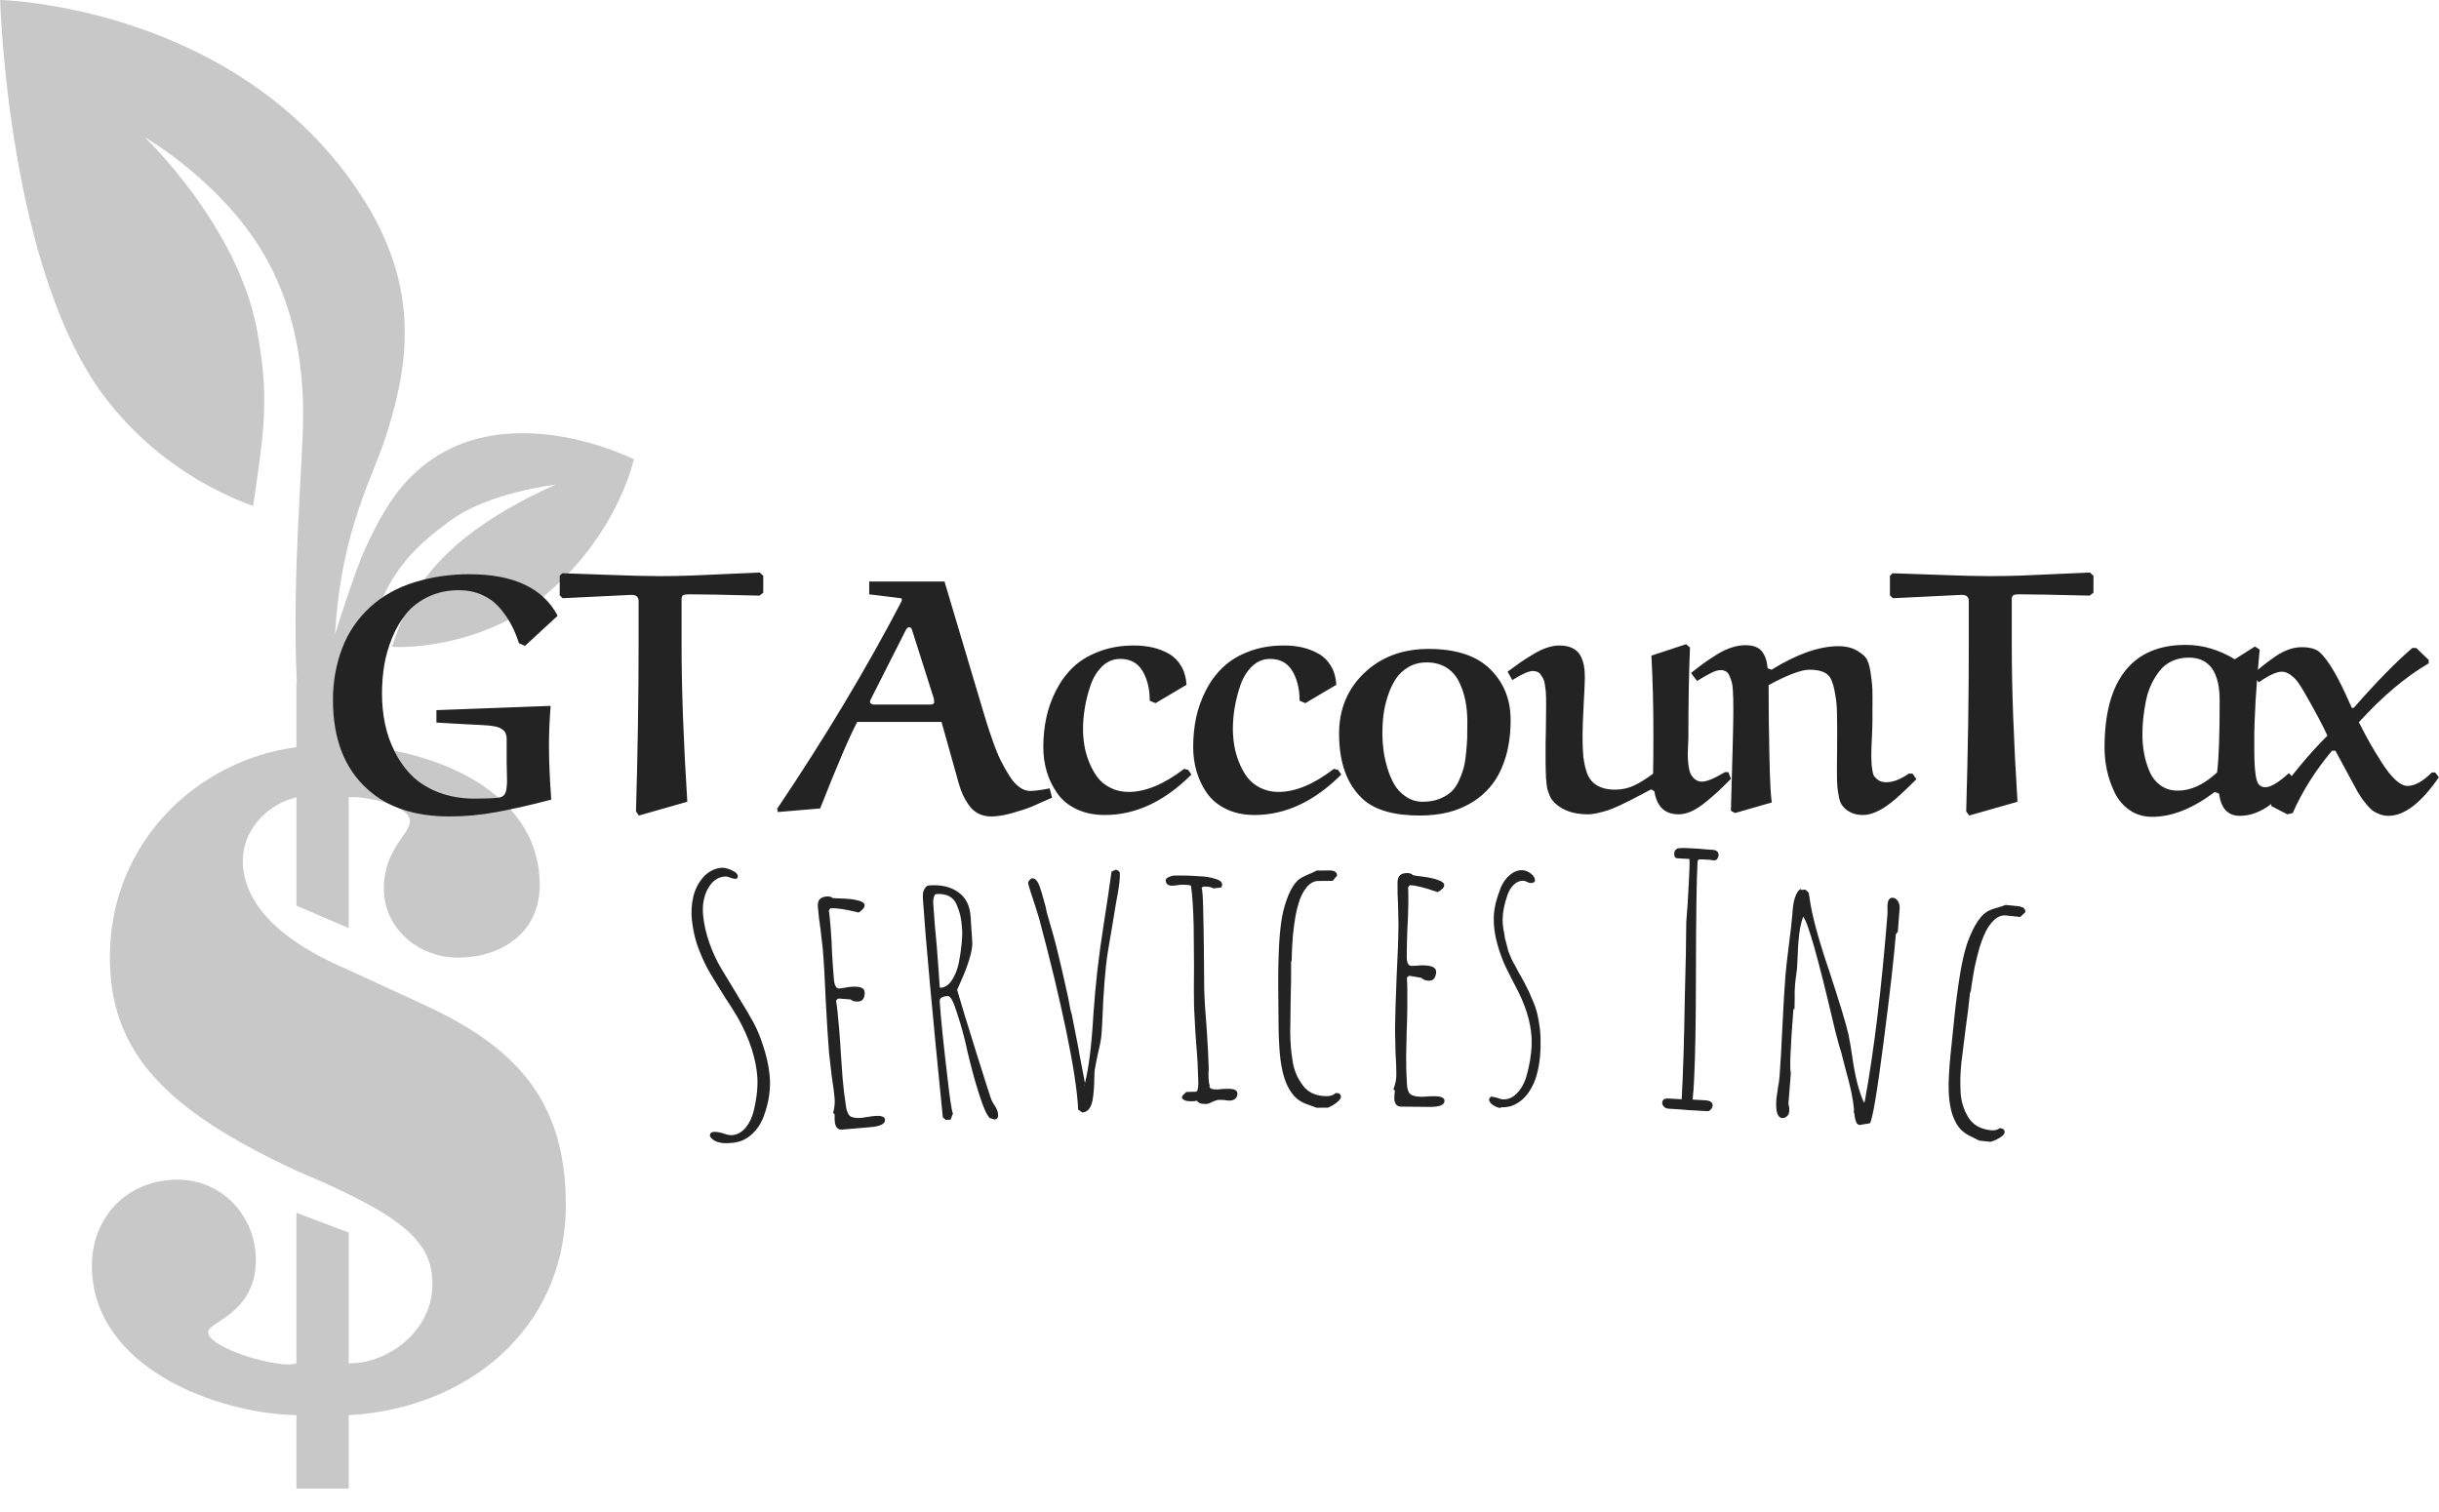 <svg id="SvgjsSvg1190" width="5000" height="3099" xmlns="http://www.w3.org/2000/svg" version="1.1" xmlns:xlink="http://www.w3.org/1999/xlink" xmlns:svgjs="http://svgjs.com/svgjs" viewBox="0 0 319.422 198"><defs id="SvgjsDefs1191"></defs><g id="SvgjsG1193" transform="rotate(0 41.5 97.5)"><svg height="195" viewBox="0 0 40.494 95.709" xmlns="http://www.w3.org/2000/svg" version="1.1" xmlns:xlink="http://www.w3.org/1999/xlink" xmlns:svgjs="http://svgjs.com/svgjs" preserveAspectRatio="none" width="83" x="0" y="0"><g><svg data-color="1" xmlns="http://www.w3.org/2000/svg" xmlns:xlink="http://www.w3.org/1999/xlink" version="1.1" x="0px" y="0px" viewBox="29.65 1.654 40.494 95.709" enable-background="new 0 0 100 100" xml:space="preserve" width="40.494" height="95.709" fill="rgb(200, 200, 200)"><path d="M56.529,66.159l-4.721-2.188c-2.648-1.151-6.218-3.166-6.621-6.448c-0.288-2.303,1.439-4.145,3.397-4.606v6.966l3.339,1.439  v-8.406c0.691-0.115,3.915,0.403,3.915,1.554c0,0.806-1.669,1.785-1.669,4.318s2.188,4.433,4.721,4.433  c2.821,0,5.239-1.612,5.239-4.663c0-6.276-7.254-8.809-12.206-8.982v-1.632c0.05-0.61,0.113-1.207,0.186-1.781  c0.25-1.944,0.954-3.977,1.86-5.857c1.056-2.181,1.992-3.376,4.456-5.186c2.479-1.824,6.757-2.313,6.757-2.313  s-4.14,1.715-6.836,4.31c-1.896,1.825-2.777,3.477-3.662,6.124c1.805,0.108,5.931-0.39,9.128-2.8c5.202-3.917,6.332-9.26,6.332-9.26  s-8.834-4.501-14.355,1.243c-1.306,1.359-2.075,2.938-2.765,4.401c-0.694,1.463-1.971,5.602-1.971,5.602  c0.422-7.113,2.565-10.22,3.42-13.283c1.342-4.418,1.921-9.227-1.735-14.892C44.837,1.994,29.65,1.654,29.65,1.654  s0.48,17.587,6.85,25.747c2.859,3.665,6.353,5.685,9.314,6.79c0.734-4.975,1.042-7.035,0.246-11.336  c-1.245-6.714-7.172-12.382-7.172-12.382s5.192,3.004,7.86,7.968c1.73,3.219,2.225,6.547,2.265,9.605  c0.038,2.923-0.736,10.492-0.405,17.444h-0.024v4.203c-6.448,0.864-11.803,6.161-11.918,13.242  c-0.115,6.448,3.685,10.133,11.918,13.99c6.966,2.936,8.693,4.606,8.693,7.312c0,2.994-2.879,5.124-5.354,5.067v-8.406l-3.339-1.267  v9.672c-0.922,0.403-5.643-0.921-5.643-2.015c0-0.633,3.052-1.209,3.052-4.606c0-2.821-2.13-5.182-5.009-5.182  c-3.166,0-5.47,2.361-5.47,5.527c0,6.506,7.888,9.5,13.07,9.615v4.721h3.339v-4.721c7.427-0.403,13.875-5.412,13.875-13.53  C65.799,72.262,62.46,68.865,56.529,66.159z"></path></svg></g><defs id="SvgjsDefs1192"></defs></svg></g><g id="SvgjsG1195" transform="rotate(0 181.508 91)"><svg xmlns="http://www.w3.org/2000/svg" xmlns:xlink="http://www.w3.org/1999/xlink" width="275.828" viewBox="2.56 22.3 275.83 32.08" overflow="visible" style="overflow: visible;" transform="" version="1.1" xmlns:svgjs="http://svgjs.com/svgjs" preserveAspectRatio="none" height="32" x="43.594" y="75" fill="#000000" stroke="none"><path stroke="none" fill="rgb(35, 35, 35)" d="M16.11 42.00L16.11 40.37L31.07 39.81L31.07 39.81Q30.85 42.67 30.85 44.99L30.85 44.99L30.85 44.99Q30.85 47.95 31.15 52.12L31.15 52.12L31.15 52.12Q27.05 53.20 23.96 53.76L23.96 53.76L23.96 53.76Q20.86 54.33 17.81 54.33L17.81 54.33L17.81 54.33Q10.96 54.33 7.05 50.72L7.05 50.72L7.05 50.72Q2.56 46.66 2.56 39.02L2.56 39.02L2.56 39.02Q2.56 35.45 3.75 32.28L3.75 32.28L3.75 32.28Q4.94 29.11 7.48 26.79L7.48 26.79L7.48 26.79Q9.90 24.60 13.28 23.56L13.28 23.56L13.28 23.56Q16.65 22.52 20.41 22.52L20.41 22.52L20.41 22.52Q29.11 22.52 31.99 27.97L31.99 27.97L27.71 31.93L26.92 31.58L26.92 31.58Q26.47 30.16 25.83 29.00L25.83 29.00L25.83 29.00Q25.20 27.84 24.28 26.81L24.28 26.81L24.28 26.81Q23.35 25.78 22.01 25.20L22.01 25.20L22.01 25.20Q20.67 24.62 19.06 24.62L19.06 24.62L19.06 24.62Q16.82 24.62 15.04 25.48L15.04 25.48L15.04 25.48Q13.26 26.34 12.15 27.70L12.15 27.70L12.15 27.70Q11.04 29.07 10.30 30.89L10.30 30.89L10.30 30.89Q9.56 32.72 9.27 34.51L9.27 34.51L9.27 34.51Q8.98 36.31 8.98 38.18L8.98 38.18L8.98 38.18Q8.98 40.24 9.37 42.14L9.37 42.14L9.37 42.14Q9.75 44.04 10.67 45.86L10.67 45.86L10.67 45.86Q11.58 47.67 12.94 49.02L12.94 49.02L12.94 49.02Q14.31 50.36 16.42 51.18L16.42 51.18L16.42 51.18Q18.54 51.99 21.16 51.99L21.16 51.99L21.16 51.99Q23.22 51.99 24.23 51.86L24.23 51.86L24.23 51.86Q24.66 51.82 24.92 51.57L24.92 51.57L24.92 51.57Q25.18 51.33 25.27 50.79L25.27 50.79L25.27 50.79Q25.35 50.25 25.36 49.84L25.36 49.84L25.36 49.84Q25.37 49.44 25.34 48.57L25.34 48.57L25.34 48.57Q25.31 47.70 25.31 47.29L25.31 47.29L25.31 43.98L25.31 43.98Q25.27 43.63 25.17 43.40L25.17 43.40L25.17 43.40Q25.07 43.16 24.86 42.99L24.86 42.99L24.86 42.99Q24.64 42.82 24.41 42.70L24.41 42.70L24.41 42.70Q24.17 42.58 23.72 42.50L23.72 42.50L23.72 42.50Q23.27 42.41 22.83 42.38L22.83 42.38L22.83 42.38Q22.39 42.35 21.62 42.30L21.62 42.30L21.62 42.30Q20.86 42.26 20.14 42.23L20.14 42.23L20.14 42.23Q19.42 42.20 18.29 42.13L18.29 42.13L18.29 42.13Q17.17 42.07 16.11 42.00L16.11 42.00ZM42.59 31.88L42.59 31.88L42.59 26.04L42.59 26.04Q42.59 25.16 41.50 25.24L41.50 25.24L32.64 25.67L32.26 25.29L32.26 22.73L32.60 22.39L32.60 22.39Q34.19 22.43 38.54 22.60L38.54 22.60L38.54 22.60Q42.89 22.77 45.28 22.77L45.28 22.77L45.28 22.77Q47.25 22.77 49.39 22.70L49.39 22.70L49.39 22.70Q51.53 22.62 54.35 22.48L54.35 22.48L54.35 22.48Q57.18 22.34 58.47 22.30L58.47 22.30L58.92 22.73L58.92 24.94L58.43 25.33L58.43 25.33Q58.30 25.33 56.58 25.29L56.58 25.29L56.58 25.29Q54.86 25.24 52.66 25.20L52.66 25.20L52.66 25.20Q50.46 25.16 49.14 25.16L49.14 25.16L49.14 25.16Q48.61 25.16 48.41 25.29L48.41 25.29L48.41 25.29Q48.22 25.42 48.22 25.82L48.22 25.82L48.22 31.88L48.22 31.88Q48.22 40.48 48.97 52.40L48.97 52.40L42.63 54.21L42.25 53.67L42.25 53.67Q42.59 42.04 42.59 31.88ZM66.37 53.28L66.37 53.28L60.83 53.75L60.74 53.32L60.74 53.32Q70.18 39.25 77.03 26.08L77.03 26.08L77.03 26.08Q77.07 26.04 77.07 25.87L77.07 25.87L77.07 25.87Q77.07 25.67 76.94 25.67L76.94 25.67L72.80 25.16L72.80 23.48L82.66 23.48L87.54 39.90L87.54 39.90Q87.94 41.25 88.23 42.18L88.23 42.18L88.23 42.18Q88.52 43.12 89.04 44.58L89.04 44.58L89.04 44.58Q89.55 46.04 90.05 47.03L90.05 47.03L90.05 47.03Q90.54 48.02 91.16 49.00L91.16 49.00L91.16 49.00Q91.77 49.97 92.47 50.48L92.47 50.48L92.47 50.48Q93.16 50.98 93.87 50.98L93.87 50.98L93.87 50.98Q94.75 50.98 96.43 50.64L96.43 50.64L96.75 51.86L96.75 51.86Q94.84 52.72 93.99 53.08L93.99 53.08L93.99 53.08Q93.14 53.43 91.55 53.88L91.55 53.88L91.55 53.88Q89.96 54.33 88.78 54.33L88.78 54.33L88.78 54.33Q87.84 54.33 87.09 53.95L87.09 53.95L87.09 53.95Q86.35 53.56 85.86 52.86L85.86 52.86L85.86 52.86Q85.37 52.16 85.06 51.49L85.06 51.49L85.06 51.49Q84.76 50.81 84.51 49.93L84.51 49.93L82.27 41.92L71.23 41.92L71.23 41.92Q69.77 44.64 66.37 53.28ZM73.38 39.64L80.90 39.64L80.90 39.64Q81.00 39.64 81.15 39.56L81.15 39.56L81.15 39.56Q81.30 39.49 81.30 39.40L81.30 39.40L81.30 39.40Q81.30 38.93 81.26 38.84L81.26 38.84L78.40 29.82L78.40 29.82Q78.30 29.48 78.00 29.48L78.00 29.48L78.00 29.48Q77.82 29.48 77.61 29.82L77.61 29.82L72.99 38.97L72.99 38.97Q72.90 39.10 72.90 39.36L72.90 39.36L72.90 39.36Q72.90 39.45 73.08 39.54L73.08 39.54L73.08 39.54Q73.25 39.64 73.38 39.64L73.38 39.64ZM114.36 37.04L114.36 37.04L110.30 39.45L109.54 39.14L109.54 39.14Q109.54 36.82 108.60 35.23L108.60 35.23L108.60 35.23Q107.65 33.64 105.68 33.64L105.68 33.64L105.68 33.64Q104.32 33.64 103.31 34.62L103.31 34.62L103.31 34.62Q102.30 35.60 101.79 37.11L101.79 37.11L101.79 37.11Q101.27 38.63 101.04 40.07L101.04 40.07L101.04 40.07Q100.80 41.51 100.80 42.80L100.80 42.80L100.80 42.80Q100.80 43.87 100.97 44.95L100.97 44.95L100.97 44.95Q101.14 46.02 101.58 47.15L101.58 47.15L101.58 47.15Q102.03 48.28 102.67 49.15L102.67 49.15L102.67 49.15Q103.31 50.02 104.38 50.56L104.38 50.56L104.38 50.56Q105.44 51.11 106.77 51.11L106.77 51.11L106.77 51.11Q110.10 51.11 114.04 48.08L114.04 48.08L114.57 48.21L115.00 48.83L115.00 48.83Q109.70 54.14 103.66 54.14L103.66 54.14L103.66 54.14Q101.57 54.14 99.97 53.38L99.97 53.38L99.97 53.38Q98.37 52.62 97.45 51.32L97.45 51.32L97.45 51.32Q96.53 50.02 96.06 48.47L96.06 48.47L96.06 48.47Q95.60 46.92 95.60 45.22L95.60 45.22L95.60 45.22Q95.60 43.23 95.99 41.38L95.99 41.38L95.99 41.38Q96.38 39.53 97.27 37.78L97.27 37.78L97.27 37.78Q98.16 36.03 99.50 34.74L99.50 34.74L99.50 34.74Q100.84 33.45 102.90 32.67L102.90 32.67L102.90 32.67Q104.95 31.88 107.48 31.88L107.48 31.88L107.48 31.88Q108.79 31.88 109.92 32.14L109.92 32.14L109.92 32.14Q111.05 32.40 112.05 32.97L112.05 32.97L112.05 32.97Q113.05 33.54 113.66 34.58L113.66 34.58L113.66 34.58Q114.27 35.62 114.36 37.04ZM133.98 37.04L133.98 37.04L129.92 39.45L129.17 39.14L129.17 39.14Q129.17 36.82 128.22 35.23L128.22 35.23L128.22 35.23Q127.28 33.64 125.30 33.64L125.30 33.64L125.30 33.64Q123.95 33.64 122.94 34.62L122.94 34.62L122.94 34.62Q121.93 35.60 121.41 37.11L121.41 37.11L121.41 37.11Q120.90 38.63 120.66 40.07L120.66 40.07L120.66 40.07Q120.43 41.51 120.43 42.80L120.43 42.80L120.43 42.80Q120.43 43.87 120.60 44.95L120.60 44.95L120.60 44.95Q120.77 46.02 121.21 47.15L121.21 47.15L121.21 47.15Q121.65 48.28 122.29 49.15L122.29 49.15L122.29 49.15Q122.94 50.02 124.00 50.56L124.00 50.56L124.00 50.56Q125.07 51.11 126.40 51.11L126.40 51.11L126.40 51.11Q129.73 51.11 133.66 48.08L133.66 48.08L134.20 48.21L134.63 48.83L134.63 48.83Q129.32 54.14 123.28 54.14L123.28 54.14L123.28 54.14Q121.20 54.14 119.60 53.38L119.60 53.38L119.60 53.38Q118.00 52.62 117.07 51.32L117.07 51.32L117.07 51.32Q116.15 50.02 115.69 48.47L115.69 48.47L115.69 48.47Q115.23 46.92 115.23 45.22L115.23 45.22L115.23 45.22Q115.23 43.23 115.61 41.38L115.61 41.38L115.61 41.38Q116 39.53 116.89 37.78L116.89 37.78L116.89 37.78Q117.78 36.03 119.13 34.74L119.13 34.74L119.13 34.74Q120.47 33.45 122.52 32.67L122.52 32.67L122.52 32.67Q124.57 31.88 127.11 31.88L127.11 31.88L127.11 31.88Q128.42 31.88 129.55 32.14L129.55 32.14L129.55 32.14Q130.67 32.40 131.67 32.97L131.67 32.97L131.67 32.97Q132.67 33.54 133.28 34.58L133.28 34.58L133.28 34.58Q133.90 35.62 133.98 37.04ZM140.01 43.42L140.01 43.42L140.01 43.42Q140.01 44.41 140.14 45.49L140.14 45.49L140.14 45.49Q140.27 46.58 140.63 47.85L140.63 47.85L140.63 47.85Q141.00 49.11 141.55 50.09L141.55 50.09L141.55 50.09Q142.11 51.07 143.09 51.73L143.09 51.73L143.09 51.73Q144.07 52.40 145.29 52.40L145.29 52.40L145.29 52.40Q146.47 52.40 147.39 52.06L147.39 52.06L147.39 52.06Q148.30 51.71 148.91 51.20L148.91 51.20L148.91 51.20Q149.53 50.68 149.96 49.80L149.96 49.80L149.96 49.80Q150.38 48.92 150.61 48.13L150.61 48.13L150.61 48.13Q150.84 47.33 150.96 46.13L150.96 46.13L150.96 46.13Q151.09 44.92 151.12 44.06L151.12 44.06L151.12 44.06Q151.14 43.21 151.14 41.92L151.14 41.92L151.14 41.92Q151.14 40.41 150.88 39.10L150.88 39.10L150.88 39.10Q150.62 37.79 150.04 36.62L150.04 36.62L150.04 36.62Q149.46 35.45 148.38 34.77L148.38 34.77L148.38 34.77Q147.29 34.10 145.81 34.10L145.81 34.10L145.81 34.10Q144.48 34.10 143.43 34.71L143.43 34.71L143.43 34.71Q142.39 35.32 141.77 36.27L141.77 36.27L141.77 36.27Q141.15 37.21 140.73 38.49L140.73 38.49L140.73 38.49Q140.31 39.77 140.16 40.97L140.16 40.97L140.16 40.97Q140.01 42.17 140.01 43.42ZM134.34 43.46L134.34 43.46L134.34 43.46Q134.34 38.65 137.64 35.49L137.64 35.49L137.64 35.49Q140.95 32.33 146.07 32.33L146.07 32.33L146.07 32.33Q151.18 32.33 153.87 34.74L153.87 34.74L153.87 34.74Q156.81 37.43 156.81 41.66L156.81 41.66L156.81 41.66Q156.81 44.30 156.19 46.43L156.19 46.43L156.19 46.43Q155.56 48.55 154.49 49.99L154.49 49.99L154.49 49.99Q153.41 51.43 151.90 52.39L151.90 52.39L151.90 52.39Q150.38 53.35 148.66 53.78L148.66 53.78L148.66 53.78Q146.93 54.21 144.93 54.21L144.93 54.21L144.93 54.21Q139.84 54.21 137.49 52.08L137.49 52.08L137.49 52.08Q134.34 49.22 134.34 43.46ZM175.25 33.21L175.25 33.21L179.79 31.71L180.30 32.14L180.30 32.14Q180.09 37.13 180.09 44.17L180.09 44.17L180.09 44.17Q180.09 44.32 180.05 44.99L180.05 44.99L180.05 44.99Q180.02 45.65 180.01 46.17L180.01 46.17L180.01 46.17Q180 46.69 180.08 47.41L180.08 47.41L180.08 47.41Q180.15 48.13 180.33 48.60L180.33 48.60L180.33 48.60Q180.52 49.07 180.91 49.41L180.91 49.41L180.91 49.41Q181.31 49.76 181.89 49.76L181.89 49.76L181.89 49.76Q182.79 49.76 184.88 48.51L184.88 48.51L185.33 48.51L185.67 49.39L185.67 49.39Q184.62 50.45 184.05 50.98L184.05 50.98L184.05 50.98Q183.48 51.52 182.44 52.38L182.44 52.38L182.44 52.38Q181.40 53.24 180.50 53.65L180.50 53.65L180.50 53.65Q179.61 54.05 178.82 54.05L178.82 54.05L178.82 54.05Q176.11 54.05 175.64 51.03L175.64 51.03L175.21 50.77L175.21 50.77Q174.91 50.94 173.90 51.47L173.90 51.47L173.90 51.47Q172.89 51.99 172.42 52.24L172.42 52.24L172.42 52.24Q171.94 52.49 171.04 52.91L171.04 52.91L171.04 52.91Q170.14 53.32 169.55 53.52L169.55 53.52L169.55 53.52Q168.96 53.71 168.24 53.88L168.24 53.88L168.24 53.88Q167.52 54.05 166.94 54.05L166.94 54.05L166.94 54.05Q164.21 54.05 162.66 52.62L162.66 52.62L162.66 52.62Q162.43 52.40 162.23 52.15L162.23 52.15L162.23 52.15Q162.04 51.91 161.91 51.56L161.91 51.56L161.91 51.56Q161.78 51.22 161.68 50.94L161.68 50.94L161.68 50.94Q161.59 50.66 161.53 50.16L161.53 50.16L161.53 50.16Q161.48 49.65 161.45 49.33L161.45 49.33L161.45 49.33Q161.42 49.01 161.41 48.33L161.41 48.33L161.41 48.33Q161.39 47.65 161.39 47.28L161.39 47.28L161.39 47.28Q161.39 46.90 161.39 46.04L161.39 46.04L161.39 46.04Q161.39 45.18 161.39 44.73L161.39 44.73L161.39 44.73Q161.39 44.21 161.42 43.26L161.42 43.26L161.42 43.26Q161.44 42.30 161.44 41.87L161.44 41.87L161.44 41.87Q161.44 41.49 161.45 40.77L161.45 40.77L161.45 40.77Q161.46 40.05 161.46 39.66L161.46 39.66L161.46 39.66Q161.46 39.27 161.45 38.66L161.45 38.66L161.45 38.66Q161.44 38.05 161.39 37.71L161.39 37.71L161.39 37.71Q161.35 37.36 161.28 36.90L161.28 36.90L161.28 36.90Q161.20 36.44 161.06 36.19L161.06 36.19L161.06 36.19Q160.92 35.94 160.75 35.70L160.75 35.70L160.75 35.70Q160.58 35.45 160.31 35.34L160.31 35.34L160.31 35.34Q160.04 35.23 159.72 35.23L159.72 35.23L159.72 35.23Q158.92 35.23 157.03 36.42L157.03 36.42L156.41 35.32L156.41 35.32Q157.51 34.50 158.06 34.12L158.06 34.12L158.06 34.12Q158.62 33.73 159.65 33.10L159.65 33.10L159.65 33.10Q160.69 32.46 161.56 32.17L161.56 32.17L161.56 32.17Q162.43 31.88 163.20 31.88L163.20 31.88L163.20 31.88Q164.21 31.88 164.90 32.22L164.90 32.22L164.90 32.22Q165.58 32.55 165.93 33.17L165.93 33.17L165.93 33.17Q166.27 33.79 166.40 34.48L166.40 34.48L166.40 34.48Q166.53 35.17 166.53 36.07L166.53 36.07L166.53 36.07Q166.53 36.87 166.38 39.58L166.38 39.58L166.38 39.58Q166.23 42.30 166.23 43.76L166.23 43.76L166.23 43.76Q166.23 45.22 166.31 46.22L166.31 46.22L166.31 46.22Q166.40 47.22 166.66 48.16L166.66 48.16L166.66 48.16Q166.92 49.09 167.38 49.63L167.38 49.63L167.38 49.63Q167.84 50.17 168.60 50.49L168.60 50.49L168.60 50.49Q169.37 50.81 170.46 50.81L170.46 50.81L170.46 50.81Q171.84 50.81 172.97 50.27L172.97 50.27L172.97 50.27Q174.11 49.74 175.47 48.71L175.47 48.71L175.47 48.71Q175.51 46.99 175.51 43.33L175.51 43.33L175.51 43.33Q175.51 38.05 175.25 33.21ZM190.60 37.08L190.60 37.08L190.60 37.08Q190.60 41.77 190.71 46.66L190.71 46.66L190.71 46.66Q190.82 51.56 191.03 52.49L191.03 52.49L186.20 53.88L185.66 53.58L185.66 53.58Q185.98 42.80 185.98 40.69L185.98 40.69L185.98 40.69Q185.98 40.56 185.98 40.33L185.98 40.33L185.98 40.33Q185.98 39.42 185.97 38.97L185.97 38.97L185.97 38.97Q185.96 38.52 185.92 37.79L185.92 37.79L185.92 37.79Q185.88 37.06 185.77 36.68L185.77 36.68L185.77 36.68Q185.66 36.31 185.49 35.89L185.49 35.89L185.49 35.89Q185.32 35.47 185.02 35.29L185.02 35.29L185.02 35.29Q184.71 35.11 184.31 35.11L184.31 35.11L184.31 35.11Q184.05 35.11 183.72 35.21L183.72 35.21L183.72 35.21Q183.38 35.32 183.00 35.52L183.00 35.52L183.00 35.52Q182.61 35.73 182.33 35.88L182.33 35.88L182.33 35.88Q182.05 36.03 181.67 36.27L181.67 36.27L181.67 36.27Q181.30 36.50 181.23 36.54L181.23 36.54L180.44 35.49L180.44 35.49Q181.38 34.74 182.10 34.21L182.10 34.21L182.10 34.21Q182.82 33.69 183.80 33.08L183.80 33.08L183.80 33.08Q184.78 32.46 185.74 32.15L185.74 32.15L185.74 32.15Q186.69 31.84 187.55 31.84L187.55 31.84L187.55 31.84Q189.10 31.84 189.73 32.67L189.73 32.67L189.73 32.67Q190.37 33.49 190.47 34.87L190.47 34.87L190.99 35.06L190.99 35.06Q195.97 31.97 199.75 31.97L199.75 31.97L199.75 31.97Q201.06 31.97 201.95 32.43L201.95 32.43L201.95 32.43Q202.83 32.89 203.28 33.42L203.28 33.42L203.28 33.42Q203.73 33.95 203.94 35.33L203.94 35.33L203.94 35.33Q204.16 36.72 204.19 37.52L204.19 37.52L204.19 37.52Q204.22 38.33 204.20 40.41L204.20 40.41L204.20 40.41Q204.20 41.25 204.20 41.70L204.20 41.70L204.20 41.70Q204.20 42.37 204.13 43.95L204.13 43.95L204.13 43.95Q204.05 45.53 204.05 46.23L204.05 46.23L204.05 46.23Q204.05 47.42 204.16 48.09L204.16 48.09L204.16 48.09Q204.27 48.77 204.38 48.97L204.38 48.97L204.38 48.97Q204.50 49.18 204.76 49.39L204.76 49.39L204.76 49.39Q205.21 49.84 206.01 49.84L206.01 49.84L206.01 49.84Q207.34 49.84 208.95 48.71L208.95 48.71L209.46 48.71L209.96 49.44L209.96 49.44Q207.66 51.73 206.65 52.51L206.65 52.51L206.65 52.51Q204.57 54.14 202.96 54.14L202.96 54.14L202.96 54.14Q201.52 54.14 200.59 53.28L200.59 53.28L200.59 53.28Q200.31 53.02 200.12 52.70L200.12 52.70L200.12 52.70Q199.93 52.38 199.82 51.83L199.82 51.83L199.82 51.83Q199.71 51.28 199.65 50.82L199.65 50.82L199.65 50.82Q199.58 50.36 199.56 49.41L199.56 49.41L199.56 49.41Q199.54 48.47 199.55 47.77L199.55 47.77L199.55 47.77Q199.56 47.07 199.57 45.63L199.57 45.63L199.57 45.63Q199.58 44.19 199.58 43.14L199.58 43.14L199.58 43.14Q199.58 41.36 199.54 40.23L199.54 40.23L199.54 40.23Q199.50 39.10 199.21 37.68L199.21 37.68L199.21 37.68Q198.92 36.27 198.38 35.75L198.38 35.75L198.38 35.75Q197.65 35.06 195.93 35.06L195.93 35.06L195.93 35.06Q194.34 35.06 190.60 37.08ZM216.82 31.88L216.82 31.88L216.82 26.04L216.82 26.04Q216.82 25.16 215.73 25.24L215.73 25.24L206.88 25.67L206.49 25.29L206.49 22.73L206.83 22.39L206.83 22.39Q208.42 22.43 212.77 22.60L212.77 22.60L212.77 22.60Q217.12 22.77 219.51 22.77L219.51 22.77L219.51 22.77Q221.48 22.77 223.62 22.70L223.62 22.70L223.62 22.70Q225.76 22.62 228.58 22.48L228.58 22.48L228.58 22.48Q231.41 22.34 232.70 22.30L232.70 22.30L233.15 22.73L233.15 24.94L232.66 25.33L232.66 25.33Q232.53 25.33 230.81 25.29L230.81 25.29L230.81 25.29Q229.09 25.24 226.89 25.20L226.89 25.20L226.89 25.20Q224.69 25.16 223.38 25.16L223.38 25.16L223.38 25.16Q222.84 25.16 222.64 25.29L222.64 25.29L222.64 25.29Q222.45 25.42 222.45 25.82L222.45 25.82L222.45 31.88L222.45 31.88Q222.45 40.48 223.20 52.40L223.20 52.40L216.87 54.21L216.48 53.67L216.48 53.67Q216.82 42.04 216.82 31.88ZM251.66 33.69L254.30 32.01L254.92 32.42L254.92 32.42Q254.21 39.75 254.21 44.43L254.21 44.43L254.21 44.43Q254.21 46.28 254.24 47.09L254.24 47.09L254.24 47.09Q254.26 47.91 254.39 48.87L254.39 48.87L254.39 48.87Q254.52 49.82 254.83 50.16L254.83 50.16L254.83 50.16Q255.14 50.49 255.68 50.49L255.68 50.49L255.68 50.49Q256.71 50.49 258.75 48.64L258.75 48.64L259.59 49.56L259.59 49.56Q258.81 50.49 258.10 51.21L258.10 51.21L258.10 51.21Q257.39 51.93 256.45 52.68L256.45 52.68L256.45 52.68Q255.50 53.43 254.44 53.84L254.44 53.84L254.44 53.84Q253.38 54.25 252.32 54.25L252.32 54.25L252.32 54.25Q249.98 54.25 249.60 51.33L249.60 51.33L249.04 51.11L249.04 51.11Q244.72 54.38 240.85 54.38L240.85 54.38L240.85 54.38Q239.15 54.38 237.89 53.50L237.89 53.50L237.89 53.50Q236.62 52.62 235.93 51.20L235.93 51.20L235.93 51.20Q235.24 49.78 234.92 48.29L234.92 48.29L234.92 48.29Q234.60 46.79 234.60 45.31L234.60 45.31L234.60 45.31Q234.60 38.63 237.30 35.21L237.30 35.21L237.30 35.21Q239.99 31.80 245.23 31.80L245.23 31.80L245.23 31.80Q248.56 31.80 251.66 33.69L251.66 33.69ZM249.68 39.14L249.68 39.14L249.68 39.14Q249.68 33.47 245.64 33.47L245.64 33.47L245.64 33.47Q244.42 33.47 243.43 33.93L243.43 33.93L243.43 33.93Q242.44 34.40 241.81 35.21L241.81 35.21L241.81 35.21Q241.17 36.03 240.71 37.02L240.71 37.02L240.71 37.02Q240.25 38.01 240.01 39.20L240.01 39.20L240.01 39.20Q239.78 40.39 239.67 41.44L239.67 41.44L239.67 41.44Q239.56 42.50 239.56 43.59L239.56 43.59L239.56 43.59Q239.56 44.86 239.78 46.04L239.78 46.04L239.78 46.04Q239.99 47.22 240.48 48.38L240.48 48.38L240.48 48.38Q240.96 49.54 241.92 50.24L241.92 50.24L241.92 50.24Q242.87 50.94 244.18 50.94L244.18 50.94L244.18 50.94Q246.78 50.94 249.34 48.55L249.34 48.55L249.34 48.55Q249.68 45.98 249.68 39.14ZM274.91 32.21L275.43 32.21L277.06 33.77L277.06 34.22L277.06 34.22Q272.53 36.87 267.91 41.96L267.91 41.96L267.91 41.96Q268.81 43.72 269.41 44.78L269.41 44.78L269.41 44.78Q270.02 45.85 270.96 47.33L270.96 47.33L270.96 47.33Q271.91 48.81 272.74 49.56L272.74 49.56L272.74 49.56Q273.58 50.32 274.29 50.32L274.29 50.32L274.29 50.32Q275.71 50.32 277.47 48.55L277.47 48.55L277.90 48.55L278.39 49.18L278.39 49.18Q274.91 54.25 271.78 54.25L271.78 54.25L271.78 54.25Q271.20 54.25 270.67 54.05L270.67 54.05L270.67 54.05Q270.14 53.86 269.79 53.61L269.79 53.61L269.79 53.61Q269.44 53.37 269.02 52.87L269.02 52.87L269.02 52.87Q268.60 52.38 268.38 52.08L268.38 52.08L268.38 52.08Q268.17 51.78 267.78 51.15L267.78 51.15L264.84 45.70L264.39 45.70L264.39 45.70Q261.12 49.61 259.25 53.88L259.25 53.88L258.54 54.05L256.44 52.96L256.44 52.66L256.44 52.66Q260.13 47.37 263.79 43.72L263.79 43.72L263.79 43.72Q262.90 41.74 260.73 37.96L260.73 37.96L260.73 37.96Q260.30 37.23 259.96 36.74L259.96 36.74L259.96 36.74Q259.62 36.24 259.02 35.78L259.02 35.78L259.02 35.78Q258.41 35.32 257.83 35.32L257.83 35.32L257.83 35.32Q256.78 35.32 254.80 36.72L254.80 36.72L254.01 35.66L254.01 35.66Q254.91 34.87 255.49 34.41L255.49 34.41L255.49 34.41Q256.07 33.95 256.97 33.32L256.97 33.32L256.97 33.32Q257.88 32.70 258.74 32.40L258.74 32.40L258.74 32.40Q259.60 32.10 260.43 32.10L260.43 32.10L260.43 32.10Q262.00 32.10 262.78 32.76L262.78 32.76L262.78 32.76Q264.49 34.33 266.75 39.55L266.75 39.55L266.75 39.55Q266.81 39.66 266.84 39.72L266.84 39.72L266.84 39.72Q266.86 39.79 266.90 39.89L266.90 39.89L266.90 39.89Q266.94 39.98 266.99 40.07L266.99 40.07L267.24 40.07L267.24 40.07Q271.67 35.00 274.91 32.21L274.91 32.21Z" transform="rotate(0 140.475 38.34)"></path><defs id="SvgjsDefs1194"></defs></svg></g><g id="SvgjsG1197" transform="rotate(0 177.5 130.5)"><svg xmlns="http://www.w3.org/2000/svg" xmlns:xlink="http://www.w3.org/1999/xlink" width="176.156" viewBox="-88.684 -32.952 176.159 38.522" overflow="visible" style="overflow: visible;" transform="" version="1.1" xmlns:svgjs="http://svgjs.com/svgjs" preserveAspectRatio="none" height="39" x="89.422" y="111" fill="#000000" stroke="none"><g transform="rotate(0 -0.604 -13.691)"><path transform="translate(-7.317 0) rotate(-5.926 6.502 775.191)" stroke="none" fill="rgb(35, 35, 35)" d="M5.17 0.99L5.17 0.99Q4.37 0.99 3.94 0.92L3.94 0.92L3.94 0.92Q3.51 0.85 3.01 0.63L3.01 0.63L3.01 0.63Q2.48 0.36 2.21-0.14L2.21-0.14L2.21-0.14Q2.21-0.67 2.70-0.67L2.70-0.67L2.70-0.67Q3.19-0.67 3.96-0.36L3.96-0.36L3.96-0.36Q4.68 0 5.17 0L5.17 0L5.17 0Q6.17 0 7.00-0.81L7.00-0.81L7.00-0.81Q7.83-1.62 8.28-2.92L8.28-2.92L8.28-2.92Q9.18-5.49 9.18-7.47L9.18-7.47L9.18-7.47Q9.18-9.67 8.55-11.92L8.55-11.92L8.55-11.92Q7.92-14.17 6.88-16.16L6.88-16.16L6.88-16.16Q6.66-16.65 6.12-17.64L6.12-17.64L6.12-17.64Q5.00-19.89 4.41-21.15L4.41-21.15L4.41-21.15Q3.82-22.41 3.38-23.94L3.38-23.94L3.38-23.94Q2.75-25.96 2.75-28.30L2.75-28.30L2.75-28.30Q2.75-29.79 3.22-31.16L3.22-31.16L3.22-31.16Q3.69-32.53 4.72-33.52L4.72-33.52L4.72-33.52Q5.85-34.56 7.25-34.56L7.25-34.56L7.25-34.56Q7.79-34.56 8.55-34.13L8.55-34.13L8.55-34.13Q9.31-33.70 9.31-33.30L9.31-33.30L9.31-33.30Q9.31-32.94 9.04-32.94L9.04-32.94L9.04-32.94Q8.78-32.94 8.32-33.16L8.32-33.16L8.32-33.16Q7.92-33.39 7.56-33.39L7.56-33.39L7.56-33.39Q6.52-33.39 5.74-32.63L5.74-32.63L5.74-32.63Q4.95-31.86 4.59-30.73L4.59-30.73L4.59-30.73Q4.27-29.79 4.27-28.66L4.27-28.66L4.27-28.66Q4.27-26.91 4.72-25.04L4.72-25.04L4.72-25.04Q5.17-23.18 5.94-21.55L5.94-21.55L7.51-18.27L7.96-17.32L7.96-17.32Q8.91-15.39 9.43-14.13L9.43-14.13L9.43-14.13Q9.95-12.87 10.30-11.29L10.30-11.29L10.30-11.29Q10.80-9.18 10.80-7.25L10.80-7.25L10.80-7.25Q10.80-4.63 9.45-1.93L9.45-1.93L9.45-1.93Q8.78-0.63 7.65 0.18L7.65 0.18L7.65 0.18Q6.52 0.99 5.17 0.99L5.17 0.99Z"></path>,<path transform="translate(-6.26 0) rotate(-4.86 6.412 775.191)" stroke="none" fill="rgb(35, 35, 35)" d="M4.09 0.58L4.09 0.58Q3.28 0.58 3.19-0.36L3.19-0.36L3.19-0.94L3.19-0.94Q3.24-1.17 3.24-1.48L3.24-1.48L3.06-1.67L3.06-1.67Q3.42-2.61 3.42-3.51L3.42-3.51L3.42-3.51Q3.42-4.54 3.28-6.48L3.28-6.48L3.19-9.45L3.19-9.45Q3.19-11.70 3.33-16.20L3.33-16.20L3.33-16.20Q3.51-20.20 3.51-22.99L3.51-22.99L3.42-25.70L3.42-25.70Q3.33-26.91 3.33-28.39L3.33-28.39L3.33-28.39Q3.33-29.07 3.65-29.36L3.65-29.36L3.65-29.36Q3.96-29.65 4.63-29.65L4.63-29.65L4.63-29.65Q5.08-29.65 5.35-29.38L5.35-29.38L5.35-29.38Q5.44-29.34 6.66-29.20L6.66-29.20L6.66-29.20Q7.79-29.07 8.59-28.80L8.59-28.80L8.59-28.80Q9.45-28.53 9.45-28.13L9.45-28.13L9.45-28.13Q9.45-27.68 8.59-27.22L8.59-27.22L8.59-27.22Q6.03-28.08 4.95-28.08L4.95-28.08L4.72-27.81L4.72-27.81Q4.77-27.40 4.77-25.88L4.77-25.88L4.77-25.88Q4.77-23.94 4.68-22.41L4.68-22.41L4.68-22.41Q4.63-20.84 4.63-18.90L4.63-18.90L4.63-18.90Q4.63-17.64 5.26-17.64L5.26-17.64L5.98-17.68L5.98-17.68Q6.34-17.73 6.75-17.73L6.75-17.73L6.75-17.73Q8.50-17.73 8.50-16.92L8.50-16.92L8.50-16.92Q8.50-16.43 8.28-16.09L8.28-16.09L8.28-16.09Q8.05-15.75 7.60-15.75L7.60-15.75L7.60-15.75Q6.93-15.75 6.57-16.11L6.57-16.11L5.13-16.34L4.91-16.34L4.68-16.11L4.68-15.97L4.68-15.97Q4.77-15.21 4.77-12.42L4.77-12.42L4.77-12.42Q4.77-10.66 4.72-9.22L4.72-9.22L4.68-6.03L4.68-6.03Q4.68-4.27 4.81-2.43L4.81-2.43L4.81-2.43Q4.86-1.40 5.26-1.06L5.26-1.06L5.26-1.06Q5.67-0.72 6.75-0.72L6.75-0.72L7.56-0.77L7.56-0.77Q7.96-0.81 8.46-0.81L8.46-0.81L8.46-0.81Q9.76-0.81 9.76-0.22L9.76-0.22L9.76-0.22Q9.76 0.58 7.79 0.58L7.79 0.58L4.09 0.58Z"></path>,<path transform="translate(-7.025 0) rotate(-3.818 7.268 775.191)" stroke="none" fill="rgb(35, 35, 35)" d="M10.75 0.77L10.13 0.54L10.13 0.54Q9.58-0.04 8.96-2.56L8.96-2.56L8.96-2.56Q8.32-5.08 7.79-8.23L7.79-8.23L7.79-8.23Q7.42-10.80 6.75-13.32L6.75-13.32L6.75-13.32Q6.21-15.57 5.71-15.57L5.71-15.57L5.58-15.57L5.58-15.57Q4.59-15.57 4.59-14.94L4.59-14.94L4.59-14.94Q4.59-11.70 4.95-5.08L4.95-5.08L4.95-5.08Q5.13-1.03 5.35-0.36L5.35-0.36L5.00 0.40L4.37 0.40L4.00 0.04L4.00 0.04Q3.28-20.75 3.28-28.30L3.28-28.30L3.28-28.30Q3.28-28.80 3.35-29.11L3.35-29.11L3.35-29.11Q3.42-29.43 3.65-29.70L3.65-29.70L3.65-29.70Q3.82-30.02 4.27-30.02L4.27-30.02L4.27-30.02Q6.57-30.02 7.96-28.89L7.96-28.89L7.96-28.89Q9.36-27.77 9.36-25.65L9.36-25.65L9.36-22.36L9.36-22.36Q9.36-21.51 8.80-20.07L8.80-20.07L8.80-20.07Q8.23-18.63 7.56-17.41L7.56-17.41L6.97-16.29L6.97-16.29Q7.47-13.99 8.93-8.03L8.93-8.03L8.93-8.03Q10.39-2.07 10.53-1.71L10.53-1.71L10.53-1.71Q10.57-1.67 10.64-1.48L10.64-1.48L10.64-1.48Q10.71-1.30 10.93-0.94L10.93-0.94L10.93-0.94Q11.25-0.32 11.25 0.14L11.25 0.14L11.25 0.14Q11.25 0.77 10.75 0.77L10.75 0.77ZM4.81-16.70L4.81-16.70Q5.67-16.70 6.34-17.55L6.34-17.55L6.34-17.55Q7.02-18.40 7.42-19.75L7.42-19.75L7.42-19.75Q8.14-22.50 8.14-24.12L8.14-24.12L8.14-24.12Q8.14-25.15 8.03-25.83L8.03-25.83L8.03-25.83Q7.92-26.50 7.65-27.27L7.65-27.27L7.65-27.27Q7.11-28.84 5.08-28.84L5.08-28.84L5.08-28.84Q4.86-28.84 4.72-28.46L4.72-28.46L4.72-28.46Q4.59-28.08 4.59-27.68L4.59-27.68L4.59-27.68Q4.59-24.66 4.68-22.23L4.68-22.23L4.68-22.23Q4.72-19.80 4.72-16.79L4.72-16.79L4.81-16.70Z"></path>,<path transform="translate(-8.51 0) rotate(-2.599 7.56 775.191)" stroke="none" fill="rgb(35, 35, 35)" d="M7.25 0.54L6.75 0.14L6.75 0.14Q6.75-3.33 5.65-10.08L5.65-10.08L5.65-10.08Q4.54-16.83 2.75-24.84L2.75-24.84L2.38-26.23L1.80-28.30L1.80-28.30Q1.53-29.25 1.53-29.47L1.53-29.47L1.53-29.47Q1.53-29.61 1.73-29.81L1.73-29.81L1.73-29.81Q1.93-30.02 2.11-30.02L2.11-30.02L2.11-30.02Q2.75-30.02 3.10-28.62L3.10-28.62L3.10-28.62Q3.28-28.04 3.44-27.29L3.44-27.29L3.44-27.29Q3.60-26.55 3.69-26.23L3.69-26.23L3.69-26.23Q3.78-25.56 3.82-25.43L3.82-25.43L3.82-25.43Q4.68-21.96 4.86-21.02L4.86-21.02L5.31-18.72L5.71-16.56L6.12-14.26L6.12-14.26Q6.25-13.05 6.48-12.15L6.48-12.15L7.15-7.74L7.15-7.74Q7.15-7.56 7.47-5.44L7.47-5.44L7.79-3.24L7.79-3.24Q8.69-6.17 9.31-12.15L9.31-12.15L9.31-12.15Q9.95-17.73 11.12-23.36L11.12-23.36L11.12-23.36Q12.11-28.21 12.51-30.42L12.51-30.42L13.09-30.64L13.09-30.64Q13.28-30.60 13.43-30.46L13.43-30.46L13.43-30.46Q13.59-30.33 13.59-30.20L13.59-30.20L13.59-30.20Q13.59-29.20 13.18-27.49L13.18-27.49L12.91-26.32L12.15-22.77L12.15-22.77Q11.47-19.84 11.23-18.27L11.23-18.27L11.23-18.27Q10.98-16.70 10.66-13.72L10.66-13.72L10.57-12.69L10.57-12.69Q10.35-10.26 10.24-9.40L10.24-9.40L10.24-9.40Q10.13-8.55 9.72-7.20L9.72-7.20L9.72-7.20Q9.36-5.85 9.13-4.81L9.13-4.81L9.04-3.78L9.04-3.78Q8.96-2.21 8.69-0.99L8.69-0.99L8.69-0.99Q8.32 0.54 7.25 0.54L7.25 0.54ZM7.74-2.92L7.74-3.10L7.69-3.01L7.74-2.92Z"></path>,<path transform="translate(-5.832 0) rotate(-1.474 5.422 775.191)" stroke="none" fill="rgb(35, 35, 35)" d="M5.67 0L5.67 0Q4.63 0 4.46-0.45L4.46-0.45L4.46-0.45Q4.23-0.45 4.09-0.40L4.09-0.40L3.73-0.40L3.73-0.40Q2.75-0.40 2.48-0.85L2.48-0.85L2.48-0.85Q2.48-1.17 2.83-1.40L2.83-1.40L3.06-1.62L4.37-1.62L4.54-1.80L4.63-2.21L4.68-2.75L4.68-2.75Q4.68-5.49 4.54-7.65L4.54-7.65L4.46-9.31L4.37-12.60L4.37-12.60Q4.37-14.35 4.50-17.86L4.50-17.86L4.59-23.09L4.59-23.09Q4.59-26.50 4.37-28.30L4.37-28.30L4.37-28.30Q3.96-28.44 3.01-28.44L3.01-28.44L2.52-28.39L2.52-28.39Q2.25-28.35 1.93-28.35L1.93-28.35L1.93-28.35Q1.08-28.35 1.08-29.11L1.08-29.11L1.08-29.11Q1.08-29.29 1.48-29.47L1.48-29.47L1.48-29.47Q1.89-29.65 2.16-29.65L2.16-29.65L2.16-29.65Q3.87-29.65 5.58-29.47L5.58-29.47L5.58-29.47Q6.61-29.43 7.65-29.07L7.65-29.07L7.65-29.07Q8.46-28.80 8.46-28.30L8.46-28.30L8.46-28.30Q8.46-28.21 8.32-27.95L8.32-27.95L7.29-27.86L7.29-27.86Q6.97-28.13 5.98-28.13L5.98-28.13L5.76-27.99L5.76-27.99Q5.89-27.58 5.89-25.61L5.89-25.61L5.89-25.61Q5.89-22.63 5.85-20.25L5.85-20.25L5.76-14.89L5.76-14.89Q5.76-12.87 5.94-9.99L5.94-9.99L5.94-9.99Q6.08-6.71 6.08-5.04L6.08-5.04L6.08-4.46L6.08-4.46Q6.03-4.14 6.03-3.65L6.03-3.65L6.03-3.65Q6.03-2.61 6.17-2.38L6.17-2.38L6.12-2.29L6.12-2.29Q6.12-1.84 7.11-1.84L7.11-1.84L7.11-1.84Q7.51-1.84 7.79-1.89L7.79-1.89L8.46-1.89L8.46-1.89Q9.76-1.89 9.76-1.26L9.76-1.26L9.76-1.26Q9.76-0.85 9.49-0.61L9.49-0.61L9.49-0.61Q9.22-0.36 8.78-0.36L8.78-0.36L8.78-0.36Q8.37-0.36 8.05-0.45L8.05-0.45L8.05-0.45Q7.69-0.49 7.29-0.49L7.29-0.49L7.29-0.49Q7.02-0.49 6.48-0.27L6.48-0.27L6.48-0.27Q5.94 0 5.67 0L5.67 0Z"></path>,<path transform="translate(-6.912 0) rotate(-0.474 6.795 775.191)" stroke="none" fill="rgb(35, 35, 35)" d="M7.65 0.72L6.57 0.32L6.57 0.32Q5.71 0.04 5.11-0.45L5.11-0.45L5.11-0.45Q4.50-0.94 3.96-1.93L3.96-1.93L3.96-1.93Q3.01-3.73 2.83-7.11L2.83-7.11L2.83-7.11Q2.75-8.64 2.75-9.81L2.75-9.81L2.75-14.94L2.75-14.94Q2.75-17.86 2.92-20.61L2.92-20.61L2.92-20.61Q3.06-22.63 3.33-24.03L3.33-24.03L3.33-24.03Q3.60-25.43 4.18-26.82L4.18-26.82L4.18-26.82Q4.81-28.26 5.58-28.84L5.58-28.84L5.58-28.84Q5.89-29.11 6.79-29.47L6.79-29.47L6.79-29.47Q7.38-29.70 7.92-29.97L7.92-29.97L9.72-29.97L9.86-29.97L9.86-29.97Q9.90-29.92 9.99-29.92L9.99-29.92L10.21-29.88L10.39-29.74L10.39-29.74Q10.53-29.61 10.53-29.56L10.53-29.56L10.53-29.56Q10.57-29.47 10.57-29.29L10.57-29.29L9.99-28.62L8.10-28.62L8.10-28.62Q7.25-28.62 6.55-27.79L6.55-27.79L6.55-27.79Q5.85-26.95 5.49-25.70L5.49-25.70L5.49-25.70Q5.13-24.57 4.91-23.04L4.91-23.04L4.91-23.04Q4.68-21.51 4.63-20.38L4.63-20.38L4.63-20.38Q4.54-18.95 4.54-18.40L4.54-18.40L4.46-18.18L4.46-18.18Q4.46-15.66 4.37-13.63L4.37-13.63L4.27-9.09L4.27-9.09Q4.27-7.11 4.54-5.44L4.54-5.44L4.54-5.44Q4.77-3.65 5.85-2.21L5.85-2.21L5.85-2.21Q6.88-0.77 9.04-0.77L9.04-0.77L9.04-0.77Q9.72-0.77 10.17-1.17L10.17-1.17L10.17-1.17Q10.84-1.17 10.84-0.67L10.84-0.67L10.84-0.67Q10.84-0.36 10.28 0.07L10.28 0.07L10.28 0.07Q9.72 0.49 9.13 0.72L9.13 0.72L7.65 0.72Z"></path>,<path transform="translate(-6.26 0) rotate(0.56 6.412 775.191)" stroke="none" fill="rgb(35, 35, 35)" d="M4.09 0.58L4.09 0.58Q3.28 0.58 3.19-0.36L3.19-0.36L3.19-0.94L3.19-0.94Q3.24-1.17 3.24-1.48L3.24-1.48L3.06-1.67L3.06-1.67Q3.42-2.61 3.42-3.51L3.42-3.51L3.42-3.51Q3.42-4.54 3.28-6.48L3.28-6.48L3.19-9.45L3.19-9.45Q3.19-11.70 3.33-16.20L3.33-16.20L3.33-16.20Q3.51-20.20 3.51-22.99L3.51-22.99L3.42-25.70L3.42-25.70Q3.33-26.91 3.33-28.39L3.33-28.39L3.33-28.39Q3.33-29.07 3.65-29.36L3.65-29.36L3.65-29.36Q3.96-29.65 4.63-29.65L4.63-29.65L4.63-29.65Q5.08-29.65 5.35-29.38L5.35-29.38L5.35-29.38Q5.44-29.34 6.66-29.20L6.66-29.20L6.66-29.20Q7.79-29.07 8.59-28.80L8.59-28.80L8.59-28.80Q9.45-28.53 9.45-28.13L9.45-28.13L9.45-28.13Q9.45-27.68 8.59-27.22L8.59-27.22L8.59-27.22Q6.03-28.08 4.95-28.08L4.95-28.08L4.72-27.81L4.72-27.81Q4.77-27.40 4.77-25.88L4.77-25.88L4.77-25.88Q4.77-23.94 4.68-22.41L4.68-22.41L4.68-22.41Q4.63-20.84 4.63-18.90L4.63-18.90L4.63-18.90Q4.63-17.64 5.26-17.64L5.26-17.64L5.98-17.68L5.98-17.68Q6.34-17.73 6.75-17.73L6.75-17.73L6.75-17.73Q8.50-17.73 8.50-16.92L8.50-16.92L8.50-16.92Q8.50-16.43 8.28-16.09L8.28-16.09L8.28-16.09Q8.05-15.75 7.60-15.75L7.60-15.75L7.60-15.75Q6.93-15.75 6.57-16.11L6.57-16.11L5.13-16.34L4.91-16.34L4.68-16.11L4.68-15.97L4.68-15.97Q4.77-15.21 4.77-12.42L4.77-12.42L4.77-12.42Q4.77-10.66 4.72-9.22L4.72-9.22L4.68-6.03L4.68-6.03Q4.68-4.27 4.81-2.43L4.81-2.43L4.81-2.43Q4.86-1.40 5.26-1.06L5.26-1.06L5.26-1.06Q5.67-0.72 6.75-0.72L6.75-0.72L7.56-0.77L7.56-0.77Q7.96-0.81 8.46-0.81L8.46-0.81L8.46-0.81Q9.76-0.81 9.76-0.22L9.76-0.22L9.76-0.22Q9.76 0.58 7.79 0.58L7.79 0.58L4.09 0.58Z"></path>,<path transform="translate(-6.035 0) rotate(1.525 5.58 775.191)" stroke="none" fill="rgb(35, 35, 35)" d="M3.73 0.54L3.73 0.54Q3.24 0.45 2.79 0.16L2.79 0.16L2.79 0.16Q2.34-0.14 2.29-0.54L2.29-0.54L2.52-0.90L2.52-0.90Q2.70-0.90 3.33-0.77L3.33-0.77L3.33-0.77Q3.82-0.58 4.14-0.58L4.14-0.58L4.14-0.58Q5.13-0.58 5.89-1.37L5.89-1.37L5.89-1.37Q6.66-2.16 7.06-3.42L7.06-3.42L7.06-3.42Q7.69-5.76 7.69-7.83L7.69-7.83L7.69-7.83Q7.69-10.93 5.80-14.49L5.80-14.49L5.80-14.49Q4.63-16.56 4.00-17.77L4.00-17.77L4.00-17.77Q3.38-18.99 2.88-20.56L2.88-20.56L2.88-20.56Q2.29-22.41 2.29-24.12L2.29-24.12L2.29-24.12Q2.29-25.74 3.10-27.95L3.10-27.95L3.10-27.95Q3.51-28.98 4.25-29.63L4.25-29.63L4.25-29.63Q5.00-30.29 5.85-30.29L5.85-30.29L5.85-30.29Q6.43-30.29 7.00-29.88L7.00-29.88L7.00-29.88Q7.56-29.47 7.56-29.02L7.56-29.02L7.56-29.02Q7.56-28.66 6.97-28.66L6.97-28.66L6.97-28.66Q6.79-28.66 6.52-28.80L6.52-28.80L6.52-28.80Q6.25-28.93 6.03-28.93L6.03-28.93L6.03-28.93Q5.35-28.93 4.81-28.39L4.81-28.39L4.81-28.39Q4.27-27.86 4.00-27L4.00-27L4.00-27Q3.46-25.33 3.46-23.94L3.46-23.94L3.46-23.94Q3.46-23.09 3.69-22.18L3.69-22.18L3.69-22.18Q3.73-21.91 3.78-21.73L3.78-21.73L3.78-21.73Q3.82-21.55 3.82-21.46L3.82-21.46L4.09-20.56L4.32-19.75L4.68-18.95L4.68-18.95Q4.81-18.63 4.97-18.38L4.97-18.38L4.97-18.38Q5.13-18.13 5.26-17.91L5.26-17.91L5.80-16.96L5.80-16.96Q5.98-16.70 6.57-15.68L6.57-15.68L6.57-15.68Q7.15-14.67 7.65-13.54L7.65-13.54L7.65-13.54Q8.10-12.60 8.32-11.77L8.32-11.77L8.32-11.77Q8.55-10.93 8.73-9.76L8.73-9.76L8.73-9.76Q8.87-8.64 8.87-7.29L8.87-7.29L8.87-7.29Q8.87-5.13 8.28-3.24L8.28-3.24L8.28-3.24Q7.47-0.99 5.94-0.09L5.94-0.09L5.94-0.09Q5.08 0.45 3.96 0.45L3.96 0.45L3.73 0.54ZM7.29-28.80L7.33-28.80L7.33-28.80Q7.33-28.84 7.29-28.84L7.29-28.84L7.29-28.80Z"></path>,<path transform="translate(-4.348 0) rotate(2.339 0 775.191)" stroke="none" fill="rgb(35, 35, 35)" d=""></path>,<path transform="translate(-6.575 0) rotate(3.197 6.075 775.191)" stroke="none" fill="rgb(35, 35, 35)" d="M6.43-0.18L6.43-0.18Q5.35-0.22 3.69-0.22L3.69-0.22L3.69-0.22Q3.38-0.22 3.13-0.45L3.13-0.45L3.13-0.45Q2.88-0.67 2.88-0.94L2.88-0.94L2.88-0.94Q2.88-1.53 3.65-1.53L3.65-1.53L5.40-1.53L5.40-1.53Q5.40-6.71 5.08-14.58L5.08-14.58L5.08-14.58Q4.91-20.88 4.72-24.48L4.72-24.48L4.77-26.77L4.77-29.74L4.77-29.74Q4.77-31.99 4.68-32.63L4.68-32.63L3.10-32.63L3.10-32.63Q2.65-32.63 2.65-33.25L2.65-33.25L2.65-33.25Q2.65-33.66 3.01-33.88L3.01-33.88L3.01-33.88Q3.33-34.02 4.68-34.02L4.68-34.02L5.94-34.02L5.94-34.02Q6.61-33.98 7.65-33.98L7.65-33.98L7.65-33.98Q8.01-33.98 8.23-33.82L8.23-33.82L8.23-33.82Q8.46-33.66 8.46-33.34L8.46-33.34L8.46-33.34Q8.46-33.07 8.32-32.85L8.32-32.85L8.32-32.85Q8.19-32.63 7.92-32.63L7.92-32.63L7.92-32.63Q7.60-32.63 7.38-32.67L7.38-32.67L6.84-32.67L6.39-32.67L6.39-32.67Q5.94-32.67 5.85-32.58L5.85-32.58L5.76-32.40L5.76-32.40Q5.76-28.89 6.34-18.22L6.34-18.22L6.34-18.22Q6.88-8.37 6.88-4.05L6.88-4.05L6.88-2.79L6.88-2.79Q6.84-2.21 6.84-1.57L6.84-1.57L8.46-1.57L8.46-1.57Q9.49-1.57 9.49-0.94L9.49-0.94L9.49-0.94Q9.49-0.67 9.29-0.43L9.29-0.43L9.29-0.43Q9.09-0.18 8.87-0.18L8.87-0.18L6.43-0.18Z"></path>,<path transform="translate(-10.85 0) rotate(4.564 10.53 775.191)" stroke="none" fill="rgb(35, 35, 35)" d="M14.71 0.18L14.71 0.18Q14.35 0.18 14.20-0.09L14.20-0.09L14.20-0.09Q14.04-0.36 13.90-0.90L13.90-0.90L13.90-0.90Q13.86-1.26 13.72-1.53L13.72-1.53L13.77-1.67L13.77-1.67Q13.41-3.78 12.24-6.84L12.24-6.84L11.43-9.18L11.43-9.18Q11.34-9.27 10.57-11.47L10.57-11.47L10.21-12.55L10.21-12.55Q6.17-25.06 5.13-26.10L5.13-26.10L5.13-26.10Q4.77-24.88 4.77-22.95L4.77-22.95L4.77-22.95Q4.77-21.91 4.81-21.15L4.81-21.15L4.86-19.39L4.81-18.31L4.81-18.31Q4.77-17.82 4.77-17.23L4.77-17.23L4.77-17.23Q4.77-16.25 4.86-15.52L4.86-15.52L4.86-15.52Q4.95-14.08 4.95-14.08L4.95-14.08L4.81-14.08L4.81-14.08Q4.81-6.57 5.13-5.80L5.13-5.80L5.13-1.75L5.13-1.75Q5.31-1.40 5.31-0.81L5.31-0.81L5.31-0.81Q5.31-0.45 5.06-0.18L5.06-0.18L5.06-0.18Q4.81 0.09 4.46 0.09L4.46 0.09L4.46 0.09Q3.51 0.09 3.51-2.34L3.51-2.34L3.60-3.78L3.60-3.78Q3.69-4.46 3.69-5.26L3.69-5.26L3.69-5.26Q3.69-7.42 3.55-11.74L3.55-11.74L3.55-11.74Q3.42-16.06 3.42-18.22L3.42-18.22L3.42-18.22Q3.42-19.53 3.55-22.23L3.55-22.23L3.55-22.23Q3.69-24.88 3.69-26.19L3.69-26.19L3.69-26.77L3.69-26.77Q3.69-28.98 4.50-29.65L4.50-29.65L4.63-29.52L5.08-29.61L5.08-29.61Q5.26-29.56 5.49-29.34L5.49-29.34L5.49-29.34Q5.67-29.16 5.67-28.93L5.67-28.93L5.76-28.66L5.76-28.66Q5.76-28.57 5.78-28.51L5.78-28.51L5.78-28.51Q5.80-28.44 5.80-28.44L5.80-28.44L5.80-28.44Q6.52-25.24 9.04-19.48L9.04-19.48L9.04-19.48Q11.61-13.41 12.24-11.43L12.24-11.43L12.24-11.43Q12.69-9.86 12.96-8.64L12.96-8.64L12.96-8.64Q13.81-4.81 14.98-2.75L14.98-2.75L15.07-2.88L15.07-2.88Q16.11-12.87 16.11-27.40L16.11-27.40L16.06-27.95L16.06-27.95Q16.02-28.17 16.02-28.53L16.02-28.53L16.02-28.53Q16.02-29.47 16.65-29.47L16.65-29.47L16.65-29.47Q17.05-29.47 17.35-29.07L17.35-29.07L17.35-29.07Q17.64-28.66 17.64-28.17L17.64-28.17L17.64-25.15L17.41-24.79L17.41-24.79Q17.41-20.52 16.92-10.75L16.92-10.75L16.92-10.75Q16.43-0.99 15.97-0.14L15.97-0.14L15.21 0.04L15.21 0.09L15.16 0.04L14.71 0.18Z"></path>,<path transform="translate(-6.912 0) rotate(5.958 6.795 775.191)" stroke="none" fill="rgb(35, 35, 35)" d="M7.65 0.72L6.57 0.32L6.57 0.32Q5.71 0.04 5.11-0.45L5.11-0.45L5.11-0.45Q4.50-0.94 3.96-1.93L3.96-1.93L3.96-1.93Q3.01-3.73 2.83-7.11L2.83-7.11L2.83-7.11Q2.75-8.64 2.75-9.81L2.75-9.81L2.75-14.94L2.75-14.94Q2.75-17.86 2.92-20.61L2.92-20.61L2.92-20.61Q3.06-22.63 3.33-24.03L3.33-24.03L3.33-24.03Q3.60-25.43 4.18-26.82L4.18-26.82L4.18-26.82Q4.81-28.26 5.58-28.84L5.58-28.84L5.58-28.84Q5.89-29.11 6.79-29.47L6.79-29.47L6.79-29.47Q7.38-29.70 7.92-29.97L7.92-29.97L9.72-29.97L9.86-29.97L9.86-29.97Q9.90-29.92 9.99-29.92L9.99-29.92L10.21-29.88L10.39-29.74L10.39-29.74Q10.53-29.61 10.53-29.56L10.53-29.56L10.53-29.56Q10.57-29.47 10.57-29.29L10.57-29.29L9.99-28.62L8.10-28.62L8.10-28.62Q7.25-28.62 6.55-27.79L6.55-27.79L6.55-27.79Q5.85-26.95 5.49-25.70L5.49-25.70L5.49-25.70Q5.13-24.57 4.91-23.04L4.91-23.04L4.91-23.04Q4.68-21.51 4.63-20.38L4.63-20.38L4.63-20.38Q4.54-18.95 4.54-18.40L4.54-18.40L4.46-18.18L4.46-18.18Q4.46-15.66 4.37-13.63L4.37-13.63L4.27-9.09L4.27-9.09Q4.27-7.11 4.54-5.44L4.54-5.44L4.54-5.44Q4.77-3.65 5.85-2.21L5.85-2.21L5.85-2.21Q6.88-0.77 9.04-0.77L9.04-0.77L9.04-0.77Q9.72-0.77 10.17-1.17L10.17-1.17L10.17-1.17Q10.84-1.17 10.84-0.67L10.84-0.67L10.84-0.67Q10.84-0.36 10.28 0.07L10.28 0.07L10.28 0.07Q9.72 0.49 9.13 0.72L9.13 0.72L7.65 0.72Z"></path></g><defs id="SvgjsDefs1196"></defs></svg></g></svg>